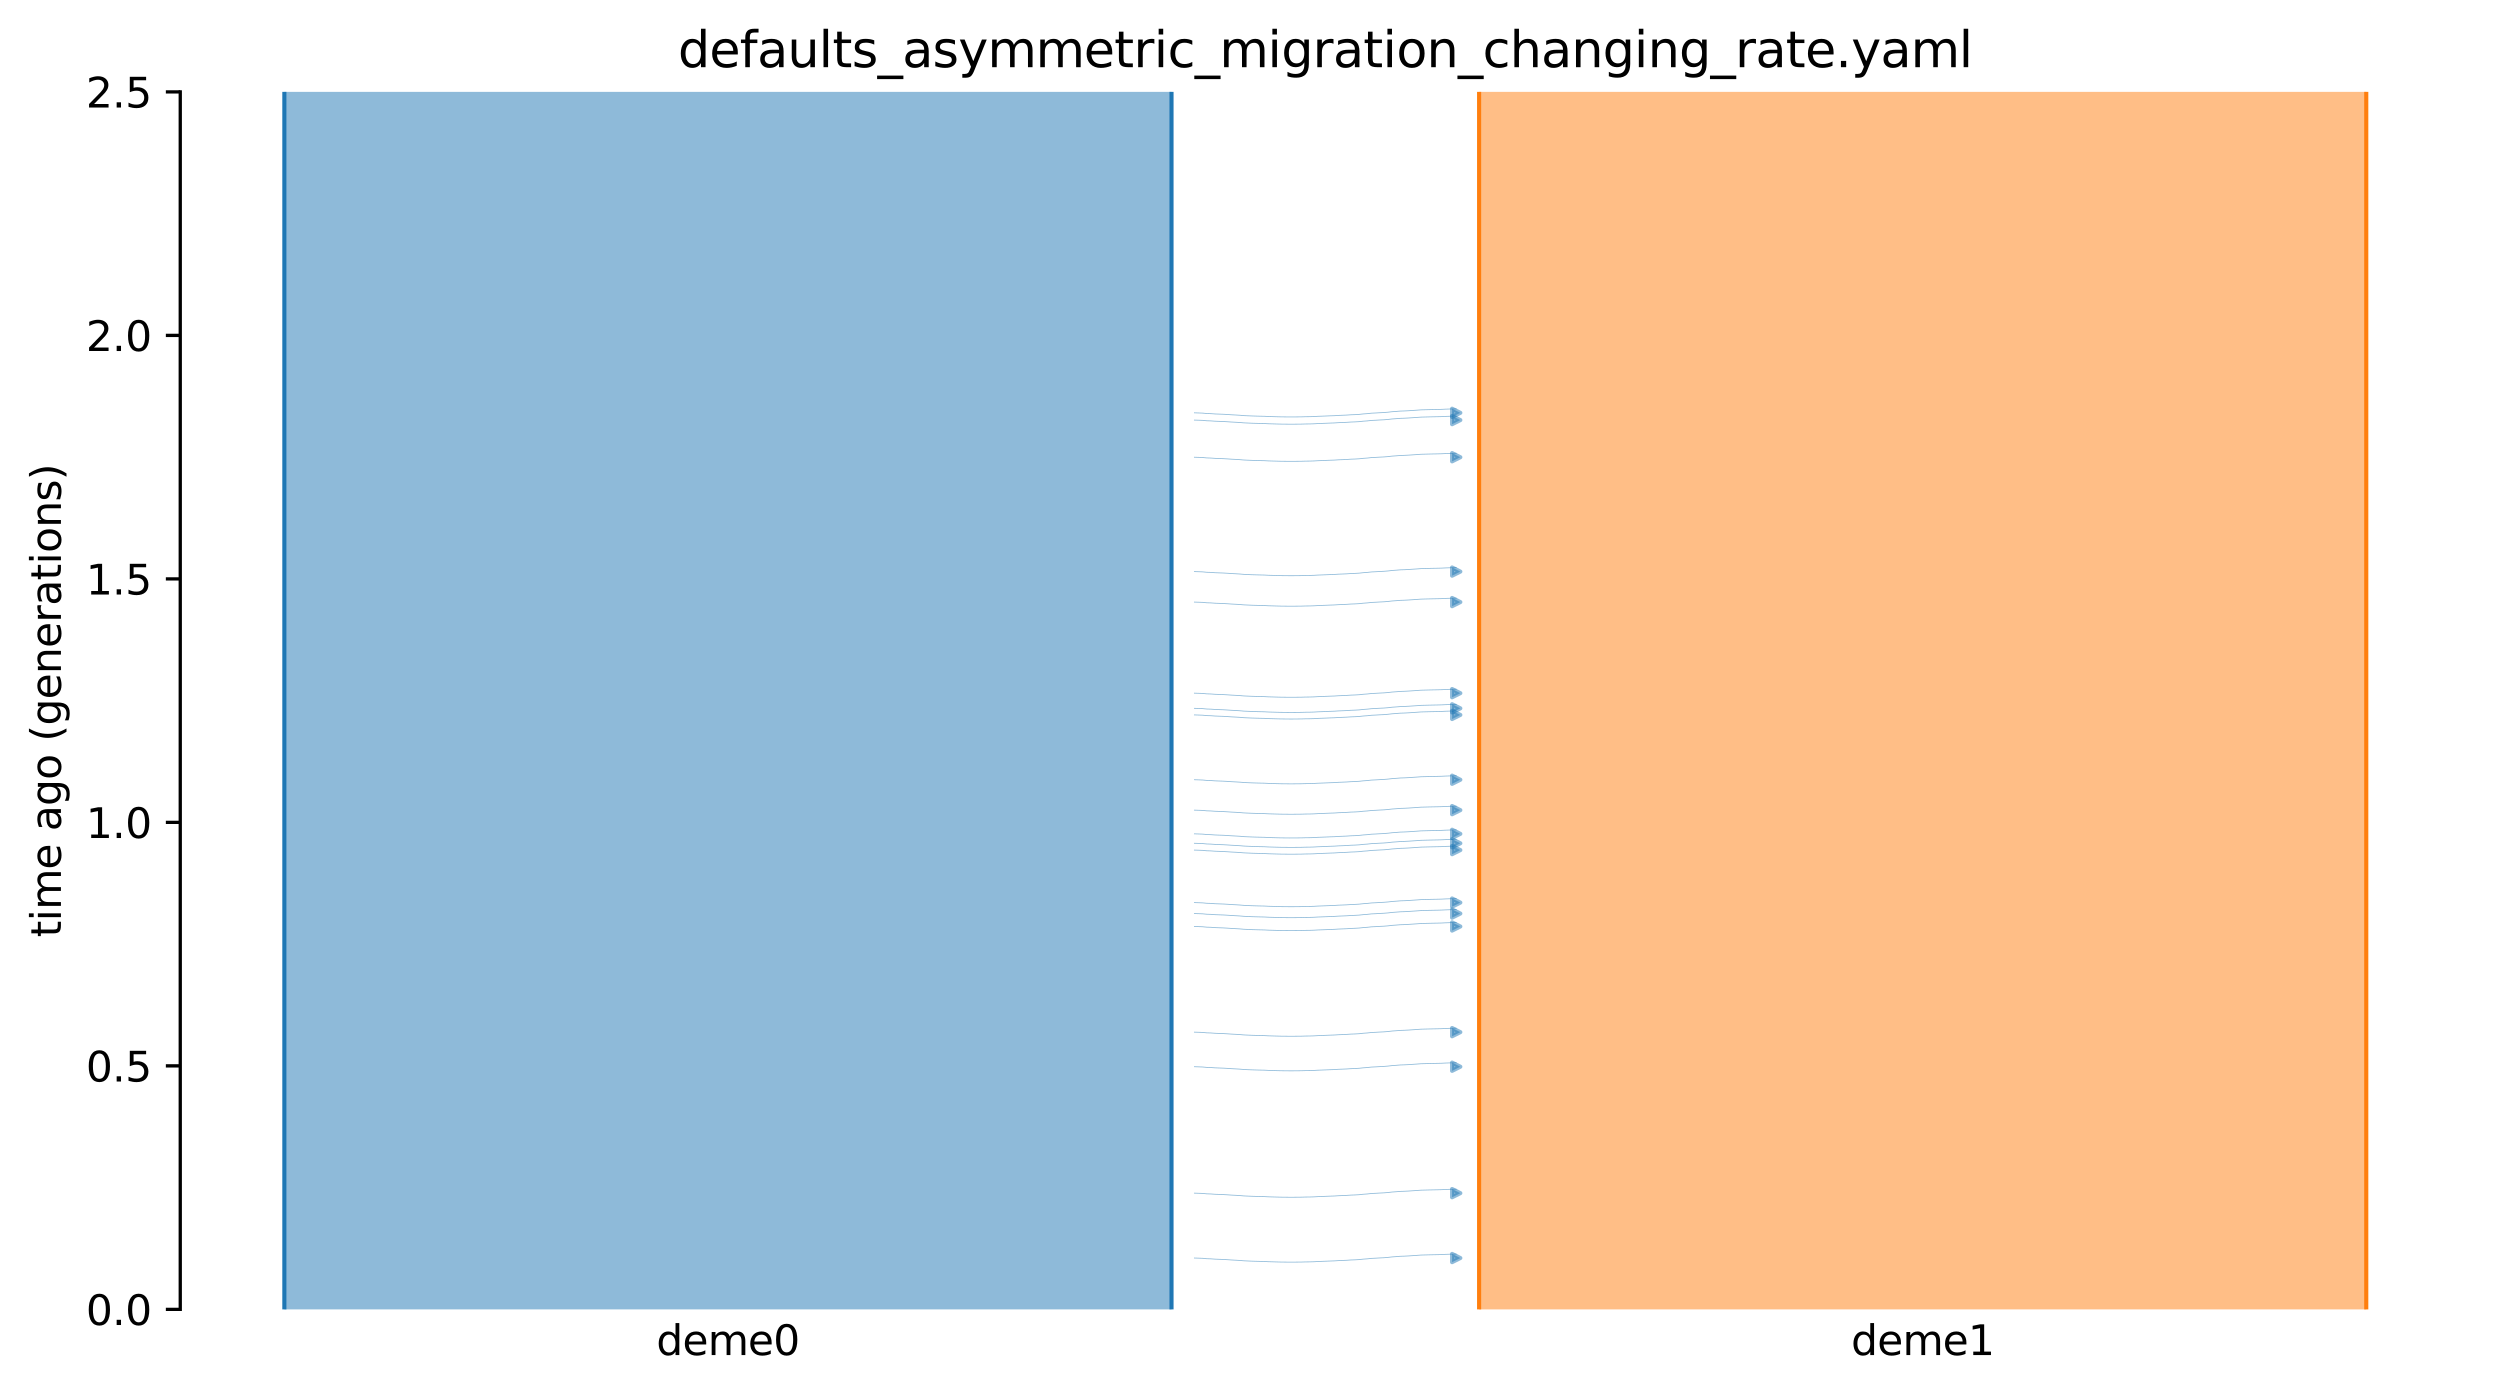 <?xml version="1.0" encoding="utf-8" standalone="no"?>
<!DOCTYPE svg PUBLIC "-//W3C//DTD SVG 1.1//EN"
  "http://www.w3.org/Graphics/SVG/1.1/DTD/svg11.dtd">
<svg xmlns:xlink="http://www.w3.org/1999/xlink" width="607.2pt" height="338.4pt" viewBox="0 0 607.2 338.4" xmlns="http://www.w3.org/2000/svg" version="1.1">
 <defs>
  <style type="text/css">*{stroke-linejoin: round; stroke-linecap: butt}</style>
 </defs>
 <g id="figure_1">
  <g id="patch_1">
   <path d="M 0 338.4 
L 607.2 338.4 
L 607.2 0 
L 0 0 
z
" style="fill: #ffffff"/>
  </g>
  <g id="axes_1">
   <g id="patch_2">
    <path d="M 43.781 318.022 
L 600 318.022 
L 600 22.318 
L 43.781 22.318 
z
" style="fill: #ffffff"/>
   </g>
   <path d="M 290.098 111.052 
L 291.098 111.084 
L 292.098 111.121 
L 293.098 111.219 
L 294.098 111.251 
L 295.098 111.325 
L 296.098 111.363 
L 297.098 111.399 
L 298.098 111.456 
L 299.098 111.527 
L 300.098 111.579 
L 301.098 111.638 
L 302.098 111.726 
L 303.098 111.772 
L 304.098 111.815 
L 305.098 111.845 
L 306.098 111.871 
L 307.098 111.892 
L 308.098 111.947 
L 309.098 111.975 
L 310.098 112.004 
L 311.098 112.03 
L 312.098 112.041 
L 313.098 112.051 
L 314.098 112.051 
L 315.098 112.041 
L 316.098 112.03 
L 317.098 111.999 
L 318.098 111.988 
L 319.098 111.957 
L 320.098 111.898 
L 321.098 111.86 
L 322.098 111.821 
L 323.098 111.779 
L 324.098 111.746 
L 325.098 111.679 
L 326.098 111.64 
L 327.098 111.597 
L 328.098 111.526 
L 329.098 111.49 
L 330.098 111.432 
L 331.098 111.321 
L 332.098 111.25 
L 333.098 111.137 
L 334.098 111.091 
L 335.098 111.03 
L 336.098 110.981 
L 337.098 110.901 
L 338.098 110.782 
L 339.098 110.712 
L 340.098 110.629 
L 341.098 110.595 
L 342.098 110.544 
L 343.098 110.476 
L 344.098 110.41 
L 345.098 110.333 
L 346.098 110.305 
L 347.098 110.279 
L 348.098 110.256 
L 349.098 110.237 
L 350.098 110.21 
L 351.098 110.161 
L 352.098 110.125 
L 353.683 110.09 
" clip-path="url(#p7021174edb)" style="fill: none; stroke: #1f77b4; stroke-opacity: 0.5; stroke-width: 0.2; stroke-linecap: square"/>
   <path d="M 290.098 172.041 
L 291.098 172.072 
L 292.098 172.109 
L 293.098 172.207 
L 294.098 172.239 
L 295.098 172.313 
L 296.098 172.351 
L 297.098 172.387 
L 298.098 172.445 
L 299.098 172.515 
L 300.098 172.567 
L 301.098 172.626 
L 302.098 172.714 
L 303.098 172.76 
L 304.098 172.803 
L 305.098 172.833 
L 306.098 172.859 
L 307.098 172.881 
L 308.098 172.935 
L 309.098 172.963 
L 310.098 172.993 
L 311.098 173.018 
L 312.098 173.029 
L 313.098 173.039 
L 314.098 173.039 
L 315.098 173.03 
L 316.098 173.018 
L 317.098 172.987 
L 318.098 172.976 
L 319.098 172.946 
L 320.098 172.886 
L 321.098 172.849 
L 322.098 172.81 
L 323.098 172.767 
L 324.098 172.734 
L 325.098 172.667 
L 326.098 172.628 
L 327.098 172.585 
L 328.098 172.515 
L 329.098 172.478 
L 330.098 172.42 
L 331.098 172.309 
L 332.098 172.238 
L 333.098 172.125 
L 334.098 172.079 
L 335.098 172.018 
L 336.098 171.97 
L 337.098 171.889 
L 338.098 171.77 
L 339.098 171.7 
L 340.098 171.617 
L 341.098 171.584 
L 342.098 171.532 
L 343.098 171.464 
L 344.098 171.398 
L 345.098 171.321 
L 346.098 171.294 
L 347.098 171.267 
L 348.098 171.244 
L 349.098 171.225 
L 350.098 171.199 
L 351.098 171.149 
L 352.098 171.114 
L 353.683 171.078 
" clip-path="url(#p7021174edb)" style="fill: none; stroke: #1f77b4; stroke-opacity: 0.5; stroke-width: 0.2; stroke-linecap: square"/>
   <path d="M 290.098 189.382 
L 291.098 189.413 
L 292.098 189.45 
L 293.098 189.548 
L 294.098 189.58 
L 295.098 189.654 
L 296.098 189.692 
L 297.098 189.728 
L 298.098 189.785 
L 299.098 189.856 
L 300.098 189.908 
L 301.098 189.967 
L 302.098 190.055 
L 303.098 190.101 
L 304.098 190.144 
L 305.098 190.174 
L 306.098 190.2 
L 307.098 190.221 
L 308.098 190.276 
L 309.098 190.304 
L 310.098 190.333 
L 311.098 190.359 
L 312.098 190.37 
L 313.098 190.38 
L 314.098 190.38 
L 315.098 190.37 
L 316.098 190.359 
L 317.098 190.328 
L 318.098 190.317 
L 319.098 190.286 
L 320.098 190.227 
L 321.098 190.19 
L 322.098 190.15 
L 323.098 190.108 
L 324.098 190.075 
L 325.098 190.008 
L 326.098 189.969 
L 327.098 189.926 
L 328.098 189.855 
L 329.098 189.819 
L 330.098 189.761 
L 331.098 189.65 
L 332.098 189.579 
L 333.098 189.466 
L 334.098 189.42 
L 335.098 189.359 
L 336.098 189.31 
L 337.098 189.23 
L 338.098 189.111 
L 339.098 189.041 
L 340.098 188.958 
L 341.098 188.925 
L 342.098 188.873 
L 343.098 188.805 
L 344.098 188.739 
L 345.098 188.662 
L 346.098 188.634 
L 347.098 188.608 
L 348.098 188.585 
L 349.098 188.566 
L 350.098 188.539 
L 351.098 188.49 
L 352.098 188.455 
L 353.683 188.419 
" clip-path="url(#p7021174edb)" style="fill: none; stroke: #1f77b4; stroke-opacity: 0.5; stroke-width: 0.2; stroke-linecap: square"/>
   <path d="M 290.098 196.767 
L 291.098 196.798 
L 292.098 196.835 
L 293.098 196.933 
L 294.098 196.966 
L 295.098 197.039 
L 296.098 197.078 
L 297.098 197.113 
L 298.098 197.171 
L 299.098 197.241 
L 300.098 197.293 
L 301.098 197.352 
L 302.098 197.441 
L 303.098 197.487 
L 304.098 197.529 
L 305.098 197.56 
L 306.098 197.586 
L 307.098 197.607 
L 308.098 197.661 
L 309.098 197.689 
L 310.098 197.719 
L 311.098 197.744 
L 312.098 197.755 
L 313.098 197.766 
L 314.098 197.765 
L 315.098 197.756 
L 316.098 197.744 
L 317.098 197.713 
L 318.098 197.702 
L 319.098 197.672 
L 320.098 197.612 
L 321.098 197.575 
L 322.098 197.536 
L 323.098 197.493 
L 324.098 197.461 
L 325.098 197.393 
L 326.098 197.354 
L 327.098 197.311 
L 328.098 197.241 
L 329.098 197.204 
L 330.098 197.146 
L 331.098 197.035 
L 332.098 196.964 
L 333.098 196.851 
L 334.098 196.806 
L 335.098 196.744 
L 336.098 196.696 
L 337.098 196.615 
L 338.098 196.497 
L 339.098 196.426 
L 340.098 196.343 
L 341.098 196.31 
L 342.098 196.259 
L 343.098 196.19 
L 344.098 196.124 
L 345.098 196.047 
L 346.098 196.02 
L 347.098 195.993 
L 348.098 195.971 
L 349.098 195.951 
L 350.098 195.925 
L 351.098 195.875 
L 352.098 195.84 
L 353.683 195.804 
" clip-path="url(#p7021174edb)" style="fill: none; stroke: #1f77b4; stroke-opacity: 0.5; stroke-width: 0.2; stroke-linecap: square"/>
   <path d="M 290.098 138.828 
L 291.098 138.859 
L 292.098 138.896 
L 293.098 138.994 
L 294.098 139.026 
L 295.098 139.1 
L 296.098 139.138 
L 297.098 139.174 
L 298.098 139.231 
L 299.098 139.302 
L 300.098 139.354 
L 301.098 139.413 
L 302.098 139.501 
L 303.098 139.547 
L 304.098 139.59 
L 305.098 139.62 
L 306.098 139.646 
L 307.098 139.668 
L 308.098 139.722 
L 309.098 139.75 
L 310.098 139.779 
L 311.098 139.805 
L 312.098 139.816 
L 313.098 139.826 
L 314.098 139.826 
L 315.098 139.816 
L 316.098 139.805 
L 317.098 139.774 
L 318.098 139.763 
L 319.098 139.733 
L 320.098 139.673 
L 321.098 139.636 
L 322.098 139.596 
L 323.098 139.554 
L 324.098 139.521 
L 325.098 139.454 
L 326.098 139.415 
L 327.098 139.372 
L 328.098 139.301 
L 329.098 139.265 
L 330.098 139.207 
L 331.098 139.096 
L 332.098 139.025 
L 333.098 138.912 
L 334.098 138.866 
L 335.098 138.805 
L 336.098 138.757 
L 337.098 138.676 
L 338.098 138.557 
L 339.098 138.487 
L 340.098 138.404 
L 341.098 138.371 
L 342.098 138.319 
L 343.098 138.251 
L 344.098 138.185 
L 345.098 138.108 
L 346.098 138.081 
L 347.098 138.054 
L 348.098 138.031 
L 349.098 138.012 
L 350.098 137.985 
L 351.098 137.936 
L 352.098 137.901 
L 353.683 137.865 
" clip-path="url(#p7021174edb)" style="fill: none; stroke: #1f77b4; stroke-opacity: 0.5; stroke-width: 0.2; stroke-linecap: square"/>
   <path d="M 290.098 173.638 
L 291.098 173.669 
L 292.098 173.706 
L 293.098 173.804 
L 294.098 173.836 
L 295.098 173.91 
L 296.098 173.949 
L 297.098 173.984 
L 298.098 174.042 
L 299.098 174.112 
L 300.098 174.164 
L 301.098 174.223 
L 302.098 174.311 
L 303.098 174.358 
L 304.098 174.4 
L 305.098 174.43 
L 306.098 174.456 
L 307.098 174.478 
L 308.098 174.532 
L 309.098 174.56 
L 310.098 174.59 
L 311.098 174.615 
L 312.098 174.626 
L 313.098 174.636 
L 314.098 174.636 
L 315.098 174.627 
L 316.098 174.615 
L 317.098 174.584 
L 318.098 174.573 
L 319.098 174.543 
L 320.098 174.483 
L 321.098 174.446 
L 322.098 174.407 
L 323.098 174.364 
L 324.098 174.331 
L 325.098 174.264 
L 326.098 174.225 
L 327.098 174.182 
L 328.098 174.112 
L 329.098 174.075 
L 330.098 174.017 
L 331.098 173.906 
L 332.098 173.835 
L 333.098 173.722 
L 334.098 173.676 
L 335.098 173.615 
L 336.098 173.567 
L 337.098 173.486 
L 338.098 173.367 
L 339.098 173.297 
L 340.098 173.214 
L 341.098 173.181 
L 342.098 173.129 
L 343.098 173.061 
L 344.098 172.995 
L 345.098 172.918 
L 346.098 172.891 
L 347.098 172.864 
L 348.098 172.842 
L 349.098 172.822 
L 350.098 172.796 
L 351.098 172.746 
L 352.098 172.711 
L 353.683 172.675 
" clip-path="url(#p7021174edb)" style="fill: none; stroke: #1f77b4; stroke-opacity: 0.5; stroke-width: 0.2; stroke-linecap: square"/>
   <path d="M 290.098 100.268 
L 291.098 100.3 
L 292.098 100.337 
L 293.098 100.434 
L 294.098 100.467 
L 295.098 100.541 
L 296.098 100.579 
L 297.098 100.614 
L 298.098 100.672 
L 299.098 100.743 
L 300.098 100.794 
L 301.098 100.854 
L 302.098 100.942 
L 303.098 100.988 
L 304.098 101.03 
L 305.098 101.061 
L 306.098 101.087 
L 307.098 101.108 
L 308.098 101.162 
L 309.098 101.19 
L 310.098 101.22 
L 311.098 101.246 
L 312.098 101.257 
L 313.098 101.267 
L 314.098 101.267 
L 315.098 101.257 
L 316.098 101.245 
L 317.098 101.214 
L 318.098 101.203 
L 319.098 101.173 
L 320.098 101.113 
L 321.098 101.076 
L 322.098 101.037 
L 323.098 100.995 
L 324.098 100.962 
L 325.098 100.894 
L 326.098 100.855 
L 327.098 100.813 
L 328.098 100.742 
L 329.098 100.706 
L 330.098 100.647 
L 331.098 100.536 
L 332.098 100.466 
L 333.098 100.353 
L 334.098 100.307 
L 335.098 100.246 
L 336.098 100.197 
L 337.098 100.116 
L 338.098 99.998 
L 339.098 99.928 
L 340.098 99.844 
L 341.098 99.811 
L 342.098 99.76 
L 343.098 99.692 
L 344.098 99.625 
L 345.098 99.548 
L 346.098 99.521 
L 347.098 99.495 
L 348.098 99.472 
L 349.098 99.453 
L 350.098 99.426 
L 351.098 99.376 
L 352.098 99.341 
L 353.683 99.305 
" clip-path="url(#p7021174edb)" style="fill: none; stroke: #1f77b4; stroke-opacity: 0.5; stroke-width: 0.2; stroke-linecap: square"/>
   <path d="M 290.098 146.236 
L 291.098 146.267 
L 292.098 146.304 
L 293.098 146.402 
L 294.098 146.434 
L 295.098 146.508 
L 296.098 146.546 
L 297.098 146.582 
L 298.098 146.639 
L 299.098 146.71 
L 300.098 146.762 
L 301.098 146.821 
L 302.098 146.909 
L 303.098 146.955 
L 304.098 146.998 
L 305.098 147.028 
L 306.098 147.054 
L 307.098 147.075 
L 308.098 147.13 
L 309.098 147.158 
L 310.098 147.187 
L 311.098 147.213 
L 312.098 147.224 
L 313.098 147.234 
L 314.098 147.234 
L 315.098 147.224 
L 316.098 147.213 
L 317.098 147.182 
L 318.098 147.171 
L 319.098 147.14 
L 320.098 147.081 
L 321.098 147.043 
L 322.098 147.004 
L 323.098 146.962 
L 324.098 146.929 
L 325.098 146.862 
L 326.098 146.823 
L 327.098 146.78 
L 328.098 146.709 
L 329.098 146.673 
L 330.098 146.615 
L 331.098 146.504 
L 332.098 146.433 
L 333.098 146.32 
L 334.098 146.274 
L 335.098 146.213 
L 336.098 146.164 
L 337.098 146.084 
L 338.098 145.965 
L 339.098 145.895 
L 340.098 145.812 
L 341.098 145.779 
L 342.098 145.727 
L 343.098 145.659 
L 344.098 145.593 
L 345.098 145.516 
L 346.098 145.488 
L 347.098 145.462 
L 348.098 145.439 
L 349.098 145.42 
L 350.098 145.393 
L 351.098 145.344 
L 352.098 145.309 
L 353.683 145.273 
" clip-path="url(#p7021174edb)" style="fill: none; stroke: #1f77b4; stroke-opacity: 0.5; stroke-width: 0.2; stroke-linecap: square"/>
   <path d="M 290.098 102.03 
L 291.098 102.061 
L 292.098 102.098 
L 293.098 102.196 
L 294.098 102.228 
L 295.098 102.302 
L 296.098 102.341 
L 297.098 102.376 
L 298.098 102.434 
L 299.098 102.504 
L 300.098 102.556 
L 301.098 102.615 
L 302.098 102.703 
L 303.098 102.749 
L 304.098 102.792 
L 305.098 102.822 
L 306.098 102.848 
L 307.098 102.87 
L 308.098 102.924 
L 309.098 102.952 
L 310.098 102.982 
L 311.098 103.007 
L 312.098 103.018 
L 313.098 103.028 
L 314.098 103.028 
L 315.098 103.019 
L 316.098 103.007 
L 317.098 102.976 
L 318.098 102.965 
L 319.098 102.935 
L 320.098 102.875 
L 321.098 102.838 
L 322.098 102.799 
L 323.098 102.756 
L 324.098 102.723 
L 325.098 102.656 
L 326.098 102.617 
L 327.098 102.574 
L 328.098 102.504 
L 329.098 102.467 
L 330.098 102.409 
L 331.098 102.298 
L 332.098 102.227 
L 333.098 102.114 
L 334.098 102.068 
L 335.098 102.007 
L 336.098 101.959 
L 337.098 101.878 
L 338.098 101.759 
L 339.098 101.689 
L 340.098 101.606 
L 341.098 101.573 
L 342.098 101.521 
L 343.098 101.453 
L 344.098 101.387 
L 345.098 101.31 
L 346.098 101.283 
L 347.098 101.256 
L 348.098 101.233 
L 349.098 101.214 
L 350.098 101.188 
L 351.098 101.138 
L 352.098 101.103 
L 353.683 101.067 
" clip-path="url(#p7021174edb)" style="fill: none; stroke: #1f77b4; stroke-opacity: 0.5; stroke-width: 0.2; stroke-linecap: square"/>
   <path d="M 290.098 168.356 
L 291.098 168.387 
L 292.098 168.424 
L 293.098 168.522 
L 294.098 168.554 
L 295.098 168.628 
L 296.098 168.667 
L 297.098 168.702 
L 298.098 168.76 
L 299.098 168.83 
L 300.098 168.882 
L 301.098 168.941 
L 302.098 169.029 
L 303.098 169.075 
L 304.098 169.118 
L 305.098 169.148 
L 306.098 169.174 
L 307.098 169.196 
L 308.098 169.25 
L 309.098 169.278 
L 310.098 169.308 
L 311.098 169.333 
L 312.098 169.344 
L 313.098 169.354 
L 314.098 169.354 
L 315.098 169.345 
L 316.098 169.333 
L 317.098 169.302 
L 318.098 169.291 
L 319.098 169.261 
L 320.098 169.201 
L 321.098 169.164 
L 322.098 169.125 
L 323.098 169.082 
L 324.098 169.049 
L 325.098 168.982 
L 326.098 168.943 
L 327.098 168.9 
L 328.098 168.83 
L 329.098 168.793 
L 330.098 168.735 
L 331.098 168.624 
L 332.098 168.553 
L 333.098 168.44 
L 334.098 168.394 
L 335.098 168.333 
L 336.098 168.285 
L 337.098 168.204 
L 338.098 168.085 
L 339.098 168.015 
L 340.098 167.932 
L 341.098 167.899 
L 342.098 167.847 
L 343.098 167.779 
L 344.098 167.713 
L 345.098 167.636 
L 346.098 167.609 
L 347.098 167.582 
L 348.098 167.559 
L 349.098 167.54 
L 350.098 167.514 
L 351.098 167.464 
L 352.098 167.429 
L 353.683 167.393 
" clip-path="url(#p7021174edb)" style="fill: none; stroke: #1f77b4; stroke-opacity: 0.5; stroke-width: 0.2; stroke-linecap: square"/>
   <path d="M 290.098 219.221 
L 291.098 219.253 
L 292.098 219.29 
L 293.098 219.387 
L 294.098 219.42 
L 295.098 219.494 
L 296.098 219.532 
L 297.098 219.567 
L 298.098 219.625 
L 299.098 219.696 
L 300.098 219.747 
L 301.098 219.807 
L 302.098 219.895 
L 303.098 219.941 
L 304.098 219.983 
L 305.098 220.014 
L 306.098 220.04 
L 307.098 220.061 
L 308.098 220.115 
L 309.098 220.143 
L 310.098 220.173 
L 311.098 220.199 
L 312.098 220.21 
L 313.098 220.22 
L 314.098 220.22 
L 315.098 220.21 
L 316.098 220.198 
L 317.098 220.167 
L 318.098 220.156 
L 319.098 220.126 
L 320.098 220.066 
L 321.098 220.029 
L 322.098 219.99 
L 323.098 219.948 
L 324.098 219.915 
L 325.098 219.847 
L 326.098 219.808 
L 327.098 219.766 
L 328.098 219.695 
L 329.098 219.659 
L 330.098 219.6 
L 331.098 219.489 
L 332.098 219.419 
L 333.098 219.306 
L 334.098 219.26 
L 335.098 219.199 
L 336.098 219.15 
L 337.098 219.069 
L 338.098 218.951 
L 339.098 218.881 
L 340.098 218.797 
L 341.098 218.764 
L 342.098 218.713 
L 343.098 218.645 
L 344.098 218.578 
L 345.098 218.501 
L 346.098 218.474 
L 347.098 218.448 
L 348.098 218.425 
L 349.098 218.406 
L 350.098 218.379 
L 351.098 218.329 
L 352.098 218.294 
L 353.683 218.258 
" clip-path="url(#p7021174edb)" style="fill: none; stroke: #1f77b4; stroke-opacity: 0.5; stroke-width: 0.2; stroke-linecap: square"/>
   <path d="M 290.098 259.084 
L 291.098 259.116 
L 292.098 259.152 
L 293.098 259.25 
L 294.098 259.283 
L 295.098 259.356 
L 296.098 259.395 
L 297.098 259.43 
L 298.098 259.488 
L 299.098 259.558 
L 300.098 259.61 
L 301.098 259.669 
L 302.098 259.758 
L 303.098 259.804 
L 304.098 259.846 
L 305.098 259.877 
L 306.098 259.903 
L 307.098 259.924 
L 308.098 259.978 
L 309.098 260.006 
L 310.098 260.036 
L 311.098 260.061 
L 312.098 260.073 
L 313.098 260.083 
L 314.098 260.083 
L 315.098 260.073 
L 316.098 260.061 
L 317.098 260.03 
L 318.098 260.019 
L 319.098 259.989 
L 320.098 259.929 
L 321.098 259.892 
L 322.098 259.853 
L 323.098 259.811 
L 324.098 259.778 
L 325.098 259.71 
L 326.098 259.671 
L 327.098 259.629 
L 328.098 259.558 
L 329.098 259.522 
L 330.098 259.463 
L 331.098 259.352 
L 332.098 259.282 
L 333.098 259.169 
L 334.098 259.123 
L 335.098 259.062 
L 336.098 259.013 
L 337.098 258.932 
L 338.098 258.814 
L 339.098 258.744 
L 340.098 258.66 
L 341.098 258.627 
L 342.098 258.576 
L 343.098 258.507 
L 344.098 258.441 
L 345.098 258.364 
L 346.098 258.337 
L 347.098 258.311 
L 348.098 258.288 
L 349.098 258.268 
L 350.098 258.242 
L 351.098 258.192 
L 352.098 258.157 
L 353.683 258.121 
" clip-path="url(#p7021174edb)" style="fill: none; stroke: #1f77b4; stroke-opacity: 0.5; stroke-width: 0.2; stroke-linecap: square"/>
   <path d="M 290.098 225.024 
L 291.098 225.055 
L 292.098 225.092 
L 293.098 225.19 
L 294.098 225.222 
L 295.098 225.296 
L 296.098 225.335 
L 297.098 225.37 
L 298.098 225.428 
L 299.098 225.498 
L 300.098 225.55 
L 301.098 225.609 
L 302.098 225.697 
L 303.098 225.743 
L 304.098 225.786 
L 305.098 225.816 
L 306.098 225.842 
L 307.098 225.864 
L 308.098 225.918 
L 309.098 225.946 
L 310.098 225.976 
L 311.098 226.001 
L 312.098 226.012 
L 313.098 226.022 
L 314.098 226.022 
L 315.098 226.013 
L 316.098 226.001 
L 317.098 225.97 
L 318.098 225.959 
L 319.098 225.929 
L 320.098 225.869 
L 321.098 225.832 
L 322.098 225.793 
L 323.098 225.75 
L 324.098 225.717 
L 325.098 225.65 
L 326.098 225.611 
L 327.098 225.568 
L 328.098 225.498 
L 329.098 225.461 
L 330.098 225.403 
L 331.098 225.292 
L 332.098 225.221 
L 333.098 225.108 
L 334.098 225.062 
L 335.098 225.001 
L 336.098 224.953 
L 337.098 224.872 
L 338.098 224.753 
L 339.098 224.683 
L 340.098 224.6 
L 341.098 224.567 
L 342.098 224.515 
L 343.098 224.447 
L 344.098 224.381 
L 345.098 224.304 
L 346.098 224.277 
L 347.098 224.25 
L 348.098 224.227 
L 349.098 224.208 
L 350.098 224.182 
L 351.098 224.132 
L 352.098 224.097 
L 353.683 224.061 
" clip-path="url(#p7021174edb)" style="fill: none; stroke: #1f77b4; stroke-opacity: 0.5; stroke-width: 0.2; stroke-linecap: square"/>
   <path d="M 290.098 289.791 
L 291.098 289.822 
L 292.098 289.859 
L 293.098 289.957 
L 294.098 289.99 
L 295.098 290.063 
L 296.098 290.102 
L 297.098 290.137 
L 298.098 290.195 
L 299.098 290.265 
L 300.098 290.317 
L 301.098 290.376 
L 302.098 290.465 
L 303.098 290.511 
L 304.098 290.553 
L 305.098 290.584 
L 306.098 290.61 
L 307.098 290.631 
L 308.098 290.685 
L 309.098 290.713 
L 310.098 290.743 
L 311.098 290.768 
L 312.098 290.779 
L 313.098 290.789 
L 314.098 290.789 
L 315.098 290.78 
L 316.098 290.768 
L 317.098 290.737 
L 318.098 290.726 
L 319.098 290.696 
L 320.098 290.636 
L 321.098 290.599 
L 322.098 290.56 
L 323.098 290.517 
L 324.098 290.485 
L 325.098 290.417 
L 326.098 290.378 
L 327.098 290.335 
L 328.098 290.265 
L 329.098 290.228 
L 330.098 290.17 
L 331.098 290.059 
L 332.098 289.988 
L 333.098 289.875 
L 334.098 289.83 
L 335.098 289.768 
L 336.098 289.72 
L 337.098 289.639 
L 338.098 289.52 
L 339.098 289.45 
L 340.098 289.367 
L 341.098 289.334 
L 342.098 289.283 
L 343.098 289.214 
L 344.098 289.148 
L 345.098 289.071 
L 346.098 289.044 
L 347.098 289.017 
L 348.098 288.995 
L 349.098 288.975 
L 350.098 288.949 
L 351.098 288.899 
L 352.098 288.864 
L 353.683 288.828 
" clip-path="url(#p7021174edb)" style="fill: none; stroke: #1f77b4; stroke-opacity: 0.5; stroke-width: 0.2; stroke-linecap: square"/>
   <path d="M 290.098 305.55 
L 291.098 305.581 
L 292.098 305.618 
L 293.098 305.716 
L 294.098 305.748 
L 295.098 305.822 
L 296.098 305.86 
L 297.098 305.896 
L 298.098 305.953 
L 299.098 306.024 
L 300.098 306.076 
L 301.098 306.135 
L 302.098 306.223 
L 303.098 306.269 
L 304.098 306.312 
L 305.098 306.342 
L 306.098 306.368 
L 307.098 306.39 
L 308.098 306.444 
L 309.098 306.472 
L 310.098 306.501 
L 311.098 306.527 
L 312.098 306.538 
L 313.098 306.548 
L 314.098 306.548 
L 315.098 306.538 
L 316.098 306.527 
L 317.098 306.496 
L 318.098 306.485 
L 319.098 306.455 
L 320.098 306.395 
L 321.098 306.358 
L 322.098 306.318 
L 323.098 306.276 
L 324.098 306.243 
L 325.098 306.176 
L 326.098 306.137 
L 327.098 306.094 
L 328.098 306.023 
L 329.098 305.987 
L 330.098 305.929 
L 331.098 305.818 
L 332.098 305.747 
L 333.098 305.634 
L 334.098 305.588 
L 335.098 305.527 
L 336.098 305.479 
L 337.098 305.398 
L 338.098 305.279 
L 339.098 305.209 
L 340.098 305.126 
L 341.098 305.093 
L 342.098 305.041 
L 343.098 304.973 
L 344.098 304.907 
L 345.098 304.83 
L 346.098 304.802 
L 347.098 304.776 
L 348.098 304.753 
L 349.098 304.734 
L 350.098 304.707 
L 351.098 304.658 
L 352.098 304.623 
L 353.683 304.587 
" clip-path="url(#p7021174edb)" style="fill: none; stroke: #1f77b4; stroke-opacity: 0.5; stroke-width: 0.2; stroke-linecap: square"/>
   <path d="M 290.098 204.817 
L 291.098 204.848 
L 292.098 204.885 
L 293.098 204.983 
L 294.098 205.015 
L 295.098 205.089 
L 296.098 205.128 
L 297.098 205.163 
L 298.098 205.221 
L 299.098 205.291 
L 300.098 205.343 
L 301.098 205.402 
L 302.098 205.49 
L 303.098 205.537 
L 304.098 205.579 
L 305.098 205.609 
L 306.098 205.636 
L 307.098 205.657 
L 308.098 205.711 
L 309.098 205.739 
L 310.098 205.769 
L 311.098 205.794 
L 312.098 205.805 
L 313.098 205.815 
L 314.098 205.815 
L 315.098 205.806 
L 316.098 205.794 
L 317.098 205.763 
L 318.098 205.752 
L 319.098 205.722 
L 320.098 205.662 
L 321.098 205.625 
L 322.098 205.586 
L 323.098 205.543 
L 324.098 205.51 
L 325.098 205.443 
L 326.098 205.404 
L 327.098 205.361 
L 328.098 205.291 
L 329.098 205.254 
L 330.098 205.196 
L 331.098 205.085 
L 332.098 205.014 
L 333.098 204.901 
L 334.098 204.856 
L 335.098 204.794 
L 336.098 204.746 
L 337.098 204.665 
L 338.098 204.546 
L 339.098 204.476 
L 340.098 204.393 
L 341.098 204.36 
L 342.098 204.309 
L 343.098 204.24 
L 344.098 204.174 
L 345.098 204.097 
L 346.098 204.07 
L 347.098 204.043 
L 348.098 204.021 
L 349.098 204.001 
L 350.098 203.975 
L 351.098 203.925 
L 352.098 203.89 
L 353.683 203.854 
" clip-path="url(#p7021174edb)" style="fill: none; stroke: #1f77b4; stroke-opacity: 0.5; stroke-width: 0.2; stroke-linecap: square"/>
   <path d="M 290.098 250.689 
L 291.098 250.72 
L 292.098 250.757 
L 293.098 250.855 
L 294.098 250.887 
L 295.098 250.961 
L 296.098 251 
L 297.098 251.035 
L 298.098 251.093 
L 299.098 251.163 
L 300.098 251.215 
L 301.098 251.274 
L 302.098 251.362 
L 303.098 251.409 
L 304.098 251.451 
L 305.098 251.482 
L 306.098 251.508 
L 307.098 251.529 
L 308.098 251.583 
L 309.098 251.611 
L 310.098 251.641 
L 311.098 251.666 
L 312.098 251.677 
L 313.098 251.687 
L 314.098 251.687 
L 315.098 251.678 
L 316.098 251.666 
L 317.098 251.635 
L 318.098 251.624 
L 319.098 251.594 
L 320.098 251.534 
L 321.098 251.497 
L 322.098 251.458 
L 323.098 251.415 
L 324.098 251.383 
L 325.098 251.315 
L 326.098 251.276 
L 327.098 251.233 
L 328.098 251.163 
L 329.098 251.126 
L 330.098 251.068 
L 331.098 250.957 
L 332.098 250.886 
L 333.098 250.773 
L 334.098 250.728 
L 335.098 250.666 
L 336.098 250.618 
L 337.098 250.537 
L 338.098 250.418 
L 339.098 250.348 
L 340.098 250.265 
L 341.098 250.232 
L 342.098 250.181 
L 343.098 250.112 
L 344.098 250.046 
L 345.098 249.969 
L 346.098 249.942 
L 347.098 249.915 
L 348.098 249.893 
L 349.098 249.873 
L 350.098 249.847 
L 351.098 249.797 
L 352.098 249.762 
L 353.683 249.726 
" clip-path="url(#p7021174edb)" style="fill: none; stroke: #1f77b4; stroke-opacity: 0.5; stroke-width: 0.2; stroke-linecap: square"/>
   <path d="M 290.098 221.882 
L 291.098 221.913 
L 292.098 221.95 
L 293.098 222.048 
L 294.098 222.08 
L 295.098 222.154 
L 296.098 222.192 
L 297.098 222.228 
L 298.098 222.285 
L 299.098 222.356 
L 300.098 222.408 
L 301.098 222.467 
L 302.098 222.555 
L 303.098 222.601 
L 304.098 222.644 
L 305.098 222.674 
L 306.098 222.7 
L 307.098 222.721 
L 308.098 222.776 
L 309.098 222.804 
L 310.098 222.833 
L 311.098 222.859 
L 312.098 222.87 
L 313.098 222.88 
L 314.098 222.88 
L 315.098 222.87 
L 316.098 222.859 
L 317.098 222.828 
L 318.098 222.817 
L 319.098 222.786 
L 320.098 222.727 
L 321.098 222.69 
L 322.098 222.65 
L 323.098 222.608 
L 324.098 222.575 
L 325.098 222.508 
L 326.098 222.469 
L 327.098 222.426 
L 328.098 222.355 
L 329.098 222.319 
L 330.098 222.261 
L 331.098 222.15 
L 332.098 222.079 
L 333.098 221.966 
L 334.098 221.92 
L 335.098 221.859 
L 336.098 221.81 
L 337.098 221.73 
L 338.098 221.611 
L 339.098 221.541 
L 340.098 221.458 
L 341.098 221.425 
L 342.098 221.373 
L 343.098 221.305 
L 344.098 221.239 
L 345.098 221.162 
L 346.098 221.134 
L 347.098 221.108 
L 348.098 221.085 
L 349.098 221.066 
L 350.098 221.039 
L 351.098 220.99 
L 352.098 220.955 
L 353.683 220.919 
" clip-path="url(#p7021174edb)" style="fill: none; stroke: #1f77b4; stroke-opacity: 0.5; stroke-width: 0.2; stroke-linecap: square"/>
   <path d="M 290.098 202.524 
L 291.098 202.555 
L 292.098 202.592 
L 293.098 202.69 
L 294.098 202.723 
L 295.098 202.796 
L 296.098 202.835 
L 297.098 202.87 
L 298.098 202.928 
L 299.098 202.998 
L 300.098 203.05 
L 301.098 203.109 
L 302.098 203.198 
L 303.098 203.244 
L 304.098 203.286 
L 305.098 203.317 
L 306.098 203.343 
L 307.098 203.364 
L 308.098 203.418 
L 309.098 203.446 
L 310.098 203.476 
L 311.098 203.501 
L 312.098 203.513 
L 313.098 203.523 
L 314.098 203.522 
L 315.098 203.513 
L 316.098 203.501 
L 317.098 203.47 
L 318.098 203.459 
L 319.098 203.429 
L 320.098 203.369 
L 321.098 203.332 
L 322.098 203.293 
L 323.098 203.25 
L 324.098 203.218 
L 325.098 203.15 
L 326.098 203.111 
L 327.098 203.068 
L 328.098 202.998 
L 329.098 202.962 
L 330.098 202.903 
L 331.098 202.792 
L 332.098 202.722 
L 333.098 202.609 
L 334.098 202.563 
L 335.098 202.502 
L 336.098 202.453 
L 337.098 202.372 
L 338.098 202.254 
L 339.098 202.183 
L 340.098 202.1 
L 341.098 202.067 
L 342.098 202.016 
L 343.098 201.947 
L 344.098 201.881 
L 345.098 201.804 
L 346.098 201.777 
L 347.098 201.75 
L 348.098 201.728 
L 349.098 201.708 
L 350.098 201.682 
L 351.098 201.632 
L 352.098 201.597 
L 353.683 201.561 
" clip-path="url(#p7021174edb)" style="fill: none; stroke: #1f77b4; stroke-opacity: 0.5; stroke-width: 0.2; stroke-linecap: square"/>
   <path d="M 290.098 206.469 
L 291.098 206.5 
L 292.098 206.537 
L 293.098 206.635 
L 294.098 206.667 
L 295.098 206.741 
L 296.098 206.78 
L 297.098 206.815 
L 298.098 206.873 
L 299.098 206.943 
L 300.098 206.995 
L 301.098 207.054 
L 302.098 207.142 
L 303.098 207.188 
L 304.098 207.231 
L 305.098 207.261 
L 306.098 207.287 
L 307.098 207.309 
L 308.098 207.363 
L 309.098 207.391 
L 310.098 207.421 
L 311.098 207.446 
L 312.098 207.457 
L 313.098 207.467 
L 314.098 207.467 
L 315.098 207.458 
L 316.098 207.446 
L 317.098 207.415 
L 318.098 207.404 
L 319.098 207.374 
L 320.098 207.314 
L 321.098 207.277 
L 322.098 207.238 
L 323.098 207.195 
L 324.098 207.162 
L 325.098 207.095 
L 326.098 207.056 
L 327.098 207.013 
L 328.098 206.943 
L 329.098 206.906 
L 330.098 206.848 
L 331.098 206.737 
L 332.098 206.666 
L 333.098 206.553 
L 334.098 206.507 
L 335.098 206.446 
L 336.098 206.398 
L 337.098 206.317 
L 338.098 206.198 
L 339.098 206.128 
L 340.098 206.045 
L 341.098 206.012 
L 342.098 205.96 
L 343.098 205.892 
L 344.098 205.826 
L 345.098 205.749 
L 346.098 205.722 
L 347.098 205.695 
L 348.098 205.672 
L 349.098 205.653 
L 350.098 205.627 
L 351.098 205.577 
L 352.098 205.542 
L 353.683 205.506 
" clip-path="url(#p7021174edb)" style="fill: none; stroke: #1f77b4; stroke-opacity: 0.5; stroke-width: 0.2; stroke-linecap: square"/>
   <g id="patch_3">
    <path d="M 69.064 22.318 
L 69.064 318.022 
M 284.536 22.318 
L 284.536 318.022 
" clip-path="url(#p7021174edb)" style="fill: none; stroke: #ffffff; stroke-width: 3; stroke-linejoin: miter"/>
    <path d="M 69.064 22.318 
L 69.064 318.022 
M 284.536 22.318 
L 284.536 318.022 
" clip-path="url(#p7021174edb)" style="fill: none; stroke: #1f77b4; stroke-linejoin: miter"/>
    <g id="PolyCollection_1">
     <path d="M 284.536 22.318 
L 69.064 22.318 
L 69.064 318.022 
L 284.536 318.022 
L 284.536 318.022 
L 284.536 22.318 
z
" clip-path="url(#p7021174edb)" style="fill: #1f77b4; fill-opacity: 0.5"/>
    </g>
    <g id="patch_4">
     <path d="M 359.245 22.318 
L 359.245 318.022 
M 574.717 22.318 
L 574.717 318.022 
" clip-path="url(#p7021174edb)" style="fill: none; stroke: #ffffff; stroke-width: 3; stroke-linejoin: miter"/>
     <path d="M 359.245 22.318 
L 359.245 318.022 
M 574.717 22.318 
L 574.717 318.022 
" clip-path="url(#p7021174edb)" style="fill: none; stroke: #ff7f0e; stroke-linejoin: miter"/>
     <g id="PolyCollection_2">
      <path d="M 574.717 22.318 
L 359.245 22.318 
L 359.245 318.022 
L 574.717 318.022 
L 574.717 318.022 
L 574.717 22.318 
z
" clip-path="url(#p7021174edb)" style="fill: #ff7f0e; fill-opacity: 0.5"/>
     </g>
     <g id="matplotlib.axis_1">
      <g id="xtick_1">
       <g id="line2d_1"/>
       <g id="text_1">
        <!-- deme0 -->
        <g transform="translate(159.421 329.12) scale(0.1 -0.1)">
         <defs>
          <path id="DejaVuSans-64" d="M 2906 2969 
L 2906 4863 
L 3481 4863 
L 3481 0 
L 2906 0 
L 2906 525 
Q 2725 213 2448 61 
Q 2172 -91 1784 -91 
Q 1150 -91 751 415 
Q 353 922 353 1747 
Q 353 2572 751 3078 
Q 1150 3584 1784 3584 
Q 2172 3584 2448 3432 
Q 2725 3281 2906 2969 
z
M 947 1747 
Q 947 1113 1208 752 
Q 1469 391 1925 391 
Q 2381 391 2643 752 
Q 2906 1113 2906 1747 
Q 2906 2381 2643 2742 
Q 2381 3103 1925 3103 
Q 1469 3103 1208 2742 
Q 947 2381 947 1747 
z
" transform="scale(0.016)"/>
          <path id="DejaVuSans-65" d="M 3597 1894 
L 3597 1613 
L 953 1613 
Q 991 1019 1311 708 
Q 1631 397 2203 397 
Q 2534 397 2845 478 
Q 3156 559 3463 722 
L 3463 178 
Q 3153 47 2828 -22 
Q 2503 -91 2169 -91 
Q 1331 -91 842 396 
Q 353 884 353 1716 
Q 353 2575 817 3079 
Q 1281 3584 2069 3584 
Q 2775 3584 3186 3129 
Q 3597 2675 3597 1894 
z
M 3022 2063 
Q 3016 2534 2758 2815 
Q 2500 3097 2075 3097 
Q 1594 3097 1305 2825 
Q 1016 2553 972 2059 
L 3022 2063 
z
" transform="scale(0.016)"/>
          <path id="DejaVuSans-6d" d="M 3328 2828 
Q 3544 3216 3844 3400 
Q 4144 3584 4550 3584 
Q 5097 3584 5394 3201 
Q 5691 2819 5691 2113 
L 5691 0 
L 5113 0 
L 5113 2094 
Q 5113 2597 4934 2840 
Q 4756 3084 4391 3084 
Q 3944 3084 3684 2787 
Q 3425 2491 3425 1978 
L 3425 0 
L 2847 0 
L 2847 2094 
Q 2847 2600 2669 2842 
Q 2491 3084 2119 3084 
Q 1678 3084 1418 2786 
Q 1159 2488 1159 1978 
L 1159 0 
L 581 0 
L 581 3500 
L 1159 3500 
L 1159 2956 
Q 1356 3278 1631 3431 
Q 1906 3584 2284 3584 
Q 2666 3584 2933 3390 
Q 3200 3197 3328 2828 
z
" transform="scale(0.016)"/>
          <path id="DejaVuSans-30" d="M 2034 4250 
Q 1547 4250 1301 3770 
Q 1056 3291 1056 2328 
Q 1056 1369 1301 889 
Q 1547 409 2034 409 
Q 2525 409 2770 889 
Q 3016 1369 3016 2328 
Q 3016 3291 2770 3770 
Q 2525 4250 2034 4250 
z
M 2034 4750 
Q 2819 4750 3233 4129 
Q 3647 3509 3647 2328 
Q 3647 1150 3233 529 
Q 2819 -91 2034 -91 
Q 1250 -91 836 529 
Q 422 1150 422 2328 
Q 422 3509 836 4129 
Q 1250 4750 2034 4750 
z
" transform="scale(0.016)"/>
         </defs>
         <use xlink:href="#DejaVuSans-64"/>
         <use xlink:href="#DejaVuSans-65" x="63.477"/>
         <use xlink:href="#DejaVuSans-6d" x="125"/>
         <use xlink:href="#DejaVuSans-65" x="222.412"/>
         <use xlink:href="#DejaVuSans-30" x="283.936"/>
        </g>
       </g>
      </g>
      <g id="xtick_2">
       <g id="line2d_2"/>
       <g id="text_2">
        <!-- deme1 -->
        <g transform="translate(449.602 329.12) scale(0.1 -0.1)">
         <defs>
          <path id="DejaVuSans-31" d="M 794 531 
L 1825 531 
L 1825 4091 
L 703 3866 
L 703 4441 
L 1819 4666 
L 2450 4666 
L 2450 531 
L 3481 531 
L 3481 0 
L 794 0 
L 794 531 
z
" transform="scale(0.016)"/>
         </defs>
         <use xlink:href="#DejaVuSans-64"/>
         <use xlink:href="#DejaVuSans-65" x="63.477"/>
         <use xlink:href="#DejaVuSans-6d" x="125"/>
         <use xlink:href="#DejaVuSans-65" x="222.412"/>
         <use xlink:href="#DejaVuSans-31" x="283.936"/>
        </g>
       </g>
      </g>
     </g>
     <g id="matplotlib.axis_2">
      <g id="ytick_1">
       <g id="line2d_3">
        <defs>
         <path id="m61ff781270" d="M 0 0 
L -3.5 0 
" style="stroke: #000000; stroke-width: 0.8"/>
        </defs>
        <g>
         <use xlink:href="#m61ff781270" x="43.781" y="318.022" style="stroke: #000000; stroke-width: 0.8"/>
        </g>
       </g>
       <g id="text_3">
        <!-- 0.0 -->
        <g transform="translate(20.878 321.821) scale(0.1 -0.1)">
         <defs>
          <path id="DejaVuSans-2e" d="M 684 794 
L 1344 794 
L 1344 0 
L 684 0 
L 684 794 
z
" transform="scale(0.016)"/>
         </defs>
         <use xlink:href="#DejaVuSans-30"/>
         <use xlink:href="#DejaVuSans-2e" x="63.623"/>
         <use xlink:href="#DejaVuSans-30" x="95.41"/>
        </g>
       </g>
      </g>
      <g id="ytick_2">
       <g id="line2d_4">
        <g>
         <use xlink:href="#m61ff781270" x="43.781" y="258.881" style="stroke: #000000; stroke-width: 0.8"/>
        </g>
       </g>
       <g id="text_4">
        <!-- 0.5 -->
        <g transform="translate(20.878 262.68) scale(0.1 -0.1)">
         <defs>
          <path id="DejaVuSans-35" d="M 691 4666 
L 3169 4666 
L 3169 4134 
L 1269 4134 
L 1269 2991 
Q 1406 3038 1543 3061 
Q 1681 3084 1819 3084 
Q 2600 3084 3056 2656 
Q 3513 2228 3513 1497 
Q 3513 744 3044 326 
Q 2575 -91 1722 -91 
Q 1428 -91 1123 -41 
Q 819 9 494 109 
L 494 744 
Q 775 591 1075 516 
Q 1375 441 1709 441 
Q 2250 441 2565 725 
Q 2881 1009 2881 1497 
Q 2881 1984 2565 2268 
Q 2250 2553 1709 2553 
Q 1456 2553 1204 2497 
Q 953 2441 691 2322 
L 691 4666 
z
" transform="scale(0.016)"/>
         </defs>
         <use xlink:href="#DejaVuSans-30"/>
         <use xlink:href="#DejaVuSans-2e" x="63.623"/>
         <use xlink:href="#DejaVuSans-35" x="95.41"/>
        </g>
       </g>
      </g>
      <g id="ytick_3">
       <g id="line2d_5">
        <g>
         <use xlink:href="#m61ff781270" x="43.781" y="199.74" style="stroke: #000000; stroke-width: 0.8"/>
        </g>
       </g>
       <g id="text_5">
        <!-- 1.0 -->
        <g transform="translate(20.878 203.54) scale(0.1 -0.1)">
         <use xlink:href="#DejaVuSans-31"/>
         <use xlink:href="#DejaVuSans-2e" x="63.623"/>
         <use xlink:href="#DejaVuSans-30" x="95.41"/>
        </g>
       </g>
      </g>
      <g id="ytick_4">
       <g id="line2d_6">
        <g>
         <use xlink:href="#m61ff781270" x="43.781" y="140.6" style="stroke: #000000; stroke-width: 0.8"/>
        </g>
       </g>
       <g id="text_6">
        <!-- 1.5 -->
        <g transform="translate(20.878 144.399) scale(0.1 -0.1)">
         <use xlink:href="#DejaVuSans-31"/>
         <use xlink:href="#DejaVuSans-2e" x="63.623"/>
         <use xlink:href="#DejaVuSans-35" x="95.41"/>
        </g>
       </g>
      </g>
      <g id="ytick_5">
       <g id="line2d_7">
        <g>
         <use xlink:href="#m61ff781270" x="43.781" y="81.459" style="stroke: #000000; stroke-width: 0.8"/>
        </g>
       </g>
       <g id="text_7">
        <!-- 2.0 -->
        <g transform="translate(20.878 85.258) scale(0.1 -0.1)">
         <defs>
          <path id="DejaVuSans-32" d="M 1228 531 
L 3431 531 
L 3431 0 
L 469 0 
L 469 531 
Q 828 903 1448 1529 
Q 2069 2156 2228 2338 
Q 2531 2678 2651 2914 
Q 2772 3150 2772 3378 
Q 2772 3750 2511 3984 
Q 2250 4219 1831 4219 
Q 1534 4219 1204 4116 
Q 875 4013 500 3803 
L 500 4441 
Q 881 4594 1212 4672 
Q 1544 4750 1819 4750 
Q 2544 4750 2975 4387 
Q 3406 4025 3406 3419 
Q 3406 3131 3298 2873 
Q 3191 2616 2906 2266 
Q 2828 2175 2409 1742 
Q 1991 1309 1228 531 
z
" transform="scale(0.016)"/>
         </defs>
         <use xlink:href="#DejaVuSans-32"/>
         <use xlink:href="#DejaVuSans-2e" x="63.623"/>
         <use xlink:href="#DejaVuSans-30" x="95.41"/>
        </g>
       </g>
      </g>
      <g id="ytick_6">
       <g id="line2d_8">
        <g>
         <use xlink:href="#m61ff781270" x="43.781" y="22.318" style="stroke: #000000; stroke-width: 0.8"/>
        </g>
       </g>
       <g id="text_8">
        <!-- 2.5 -->
        <g transform="translate(20.878 26.117) scale(0.1 -0.1)">
         <use xlink:href="#DejaVuSans-32"/>
         <use xlink:href="#DejaVuSans-2e" x="63.623"/>
         <use xlink:href="#DejaVuSans-35" x="95.41"/>
        </g>
       </g>
      </g>
      <g id="text_9">
       <!-- time ago (generations) -->
       <g transform="translate(14.798 227.641) rotate(-90) scale(0.1 -0.1)">
        <defs>
         <path id="DejaVuSans-74" d="M 1172 4494 
L 1172 3500 
L 2356 3500 
L 2356 3053 
L 1172 3053 
L 1172 1153 
Q 1172 725 1289 603 
Q 1406 481 1766 481 
L 2356 481 
L 2356 0 
L 1766 0 
Q 1100 0 847 248 
Q 594 497 594 1153 
L 594 3053 
L 172 3053 
L 172 3500 
L 594 3500 
L 594 4494 
L 1172 4494 
z
" transform="scale(0.016)"/>
         <path id="DejaVuSans-69" d="M 603 3500 
L 1178 3500 
L 1178 0 
L 603 0 
L 603 3500 
z
M 603 4863 
L 1178 4863 
L 1178 4134 
L 603 4134 
L 603 4863 
z
" transform="scale(0.016)"/>
         <path id="DejaVuSans-20" transform="scale(0.016)"/>
         <path id="DejaVuSans-61" d="M 2194 1759 
Q 1497 1759 1228 1600 
Q 959 1441 959 1056 
Q 959 750 1161 570 
Q 1363 391 1709 391 
Q 2188 391 2477 730 
Q 2766 1069 2766 1631 
L 2766 1759 
L 2194 1759 
z
M 3341 1997 
L 3341 0 
L 2766 0 
L 2766 531 
Q 2569 213 2275 61 
Q 1981 -91 1556 -91 
Q 1019 -91 701 211 
Q 384 513 384 1019 
Q 384 1609 779 1909 
Q 1175 2209 1959 2209 
L 2766 2209 
L 2766 2266 
Q 2766 2663 2505 2880 
Q 2244 3097 1772 3097 
Q 1472 3097 1187 3025 
Q 903 2953 641 2809 
L 641 3341 
Q 956 3463 1253 3523 
Q 1550 3584 1831 3584 
Q 2591 3584 2966 3190 
Q 3341 2797 3341 1997 
z
" transform="scale(0.016)"/>
         <path id="DejaVuSans-67" d="M 2906 1791 
Q 2906 2416 2648 2759 
Q 2391 3103 1925 3103 
Q 1463 3103 1205 2759 
Q 947 2416 947 1791 
Q 947 1169 1205 825 
Q 1463 481 1925 481 
Q 2391 481 2648 825 
Q 2906 1169 2906 1791 
z
M 3481 434 
Q 3481 -459 3084 -895 
Q 2688 -1331 1869 -1331 
Q 1566 -1331 1297 -1286 
Q 1028 -1241 775 -1147 
L 775 -588 
Q 1028 -725 1275 -790 
Q 1522 -856 1778 -856 
Q 2344 -856 2625 -561 
Q 2906 -266 2906 331 
L 2906 616 
Q 2728 306 2450 153 
Q 2172 0 1784 0 
Q 1141 0 747 490 
Q 353 981 353 1791 
Q 353 2603 747 3093 
Q 1141 3584 1784 3584 
Q 2172 3584 2450 3431 
Q 2728 3278 2906 2969 
L 2906 3500 
L 3481 3500 
L 3481 434 
z
" transform="scale(0.016)"/>
         <path id="DejaVuSans-6f" d="M 1959 3097 
Q 1497 3097 1228 2736 
Q 959 2375 959 1747 
Q 959 1119 1226 758 
Q 1494 397 1959 397 
Q 2419 397 2687 759 
Q 2956 1122 2956 1747 
Q 2956 2369 2687 2733 
Q 2419 3097 1959 3097 
z
M 1959 3584 
Q 2709 3584 3137 3096 
Q 3566 2609 3566 1747 
Q 3566 888 3137 398 
Q 2709 -91 1959 -91 
Q 1206 -91 779 398 
Q 353 888 353 1747 
Q 353 2609 779 3096 
Q 1206 3584 1959 3584 
z
" transform="scale(0.016)"/>
         <path id="DejaVuSans-28" d="M 1984 4856 
Q 1566 4138 1362 3434 
Q 1159 2731 1159 2009 
Q 1159 1288 1364 580 
Q 1569 -128 1984 -844 
L 1484 -844 
Q 1016 -109 783 600 
Q 550 1309 550 2009 
Q 550 2706 781 3412 
Q 1013 4119 1484 4856 
L 1984 4856 
z
" transform="scale(0.016)"/>
         <path id="DejaVuSans-6e" d="M 3513 2113 
L 3513 0 
L 2938 0 
L 2938 2094 
Q 2938 2591 2744 2837 
Q 2550 3084 2163 3084 
Q 1697 3084 1428 2787 
Q 1159 2491 1159 1978 
L 1159 0 
L 581 0 
L 581 3500 
L 1159 3500 
L 1159 2956 
Q 1366 3272 1645 3428 
Q 1925 3584 2291 3584 
Q 2894 3584 3203 3211 
Q 3513 2838 3513 2113 
z
" transform="scale(0.016)"/>
         <path id="DejaVuSans-72" d="M 2631 2963 
Q 2534 3019 2420 3045 
Q 2306 3072 2169 3072 
Q 1681 3072 1420 2755 
Q 1159 2438 1159 1844 
L 1159 0 
L 581 0 
L 581 3500 
L 1159 3500 
L 1159 2956 
Q 1341 3275 1631 3429 
Q 1922 3584 2338 3584 
Q 2397 3584 2469 3576 
Q 2541 3569 2628 3553 
L 2631 2963 
z
" transform="scale(0.016)"/>
         <path id="DejaVuSans-73" d="M 2834 3397 
L 2834 2853 
Q 2591 2978 2328 3040 
Q 2066 3103 1784 3103 
Q 1356 3103 1142 2972 
Q 928 2841 928 2578 
Q 928 2378 1081 2264 
Q 1234 2150 1697 2047 
L 1894 2003 
Q 2506 1872 2764 1633 
Q 3022 1394 3022 966 
Q 3022 478 2636 193 
Q 2250 -91 1575 -91 
Q 1294 -91 989 -36 
Q 684 19 347 128 
L 347 722 
Q 666 556 975 473 
Q 1284 391 1588 391 
Q 1994 391 2212 530 
Q 2431 669 2431 922 
Q 2431 1156 2273 1281 
Q 2116 1406 1581 1522 
L 1381 1569 
Q 847 1681 609 1914 
Q 372 2147 372 2553 
Q 372 3047 722 3315 
Q 1072 3584 1716 3584 
Q 2034 3584 2315 3537 
Q 2597 3491 2834 3397 
z
" transform="scale(0.016)"/>
         <path id="DejaVuSans-29" d="M 513 4856 
L 1013 4856 
Q 1481 4119 1714 3412 
Q 1947 2706 1947 2009 
Q 1947 1309 1714 600 
Q 1481 -109 1013 -844 
L 513 -844 
Q 928 -128 1133 580 
Q 1338 1288 1338 2009 
Q 1338 2731 1133 3434 
Q 928 4138 513 4856 
z
" transform="scale(0.016)"/>
        </defs>
        <use xlink:href="#DejaVuSans-74"/>
        <use xlink:href="#DejaVuSans-69" x="39.209"/>
        <use xlink:href="#DejaVuSans-6d" x="66.992"/>
        <use xlink:href="#DejaVuSans-65" x="164.404"/>
        <use xlink:href="#DejaVuSans-20" x="225.928"/>
        <use xlink:href="#DejaVuSans-61" x="257.715"/>
        <use xlink:href="#DejaVuSans-67" x="318.994"/>
        <use xlink:href="#DejaVuSans-6f" x="382.471"/>
        <use xlink:href="#DejaVuSans-20" x="443.652"/>
        <use xlink:href="#DejaVuSans-28" x="475.439"/>
        <use xlink:href="#DejaVuSans-67" x="514.453"/>
        <use xlink:href="#DejaVuSans-65" x="577.93"/>
        <use xlink:href="#DejaVuSans-6e" x="639.453"/>
        <use xlink:href="#DejaVuSans-65" x="702.832"/>
        <use xlink:href="#DejaVuSans-72" x="764.355"/>
        <use xlink:href="#DejaVuSans-61" x="805.469"/>
        <use xlink:href="#DejaVuSans-74" x="866.748"/>
        <use xlink:href="#DejaVuSans-69" x="905.957"/>
        <use xlink:href="#DejaVuSans-6f" x="933.74"/>
        <use xlink:href="#DejaVuSans-6e" x="994.922"/>
        <use xlink:href="#DejaVuSans-73" x="1058.301"/>
        <use xlink:href="#DejaVuSans-29" x="1110.4"/>
       </g>
      </g>
     </g>
     <path d="M 354.683 111.052 
L 352.683 110.052 
L 352.683 112.052 
z
" clip-path="url(#p7021174edb)" style="fill: #1f77b4; fill-opacity: 0.5; stroke: #1f77b4; stroke-opacity: 0.5; stroke-linejoin: miter"/>
     <path d="M 354.683 172.041 
L 352.683 171.041 
L 352.683 173.041 
z
" clip-path="url(#p7021174edb)" style="fill: #1f77b4; fill-opacity: 0.5; stroke: #1f77b4; stroke-opacity: 0.5; stroke-linejoin: miter"/>
     <path d="M 354.683 189.382 
L 352.683 188.382 
L 352.683 190.382 
z
" clip-path="url(#p7021174edb)" style="fill: #1f77b4; fill-opacity: 0.5; stroke: #1f77b4; stroke-opacity: 0.5; stroke-linejoin: miter"/>
     <path d="M 354.683 196.767 
L 352.683 195.767 
L 352.683 197.767 
z
" clip-path="url(#p7021174edb)" style="fill: #1f77b4; fill-opacity: 0.5; stroke: #1f77b4; stroke-opacity: 0.5; stroke-linejoin: miter"/>
     <path d="M 354.683 138.828 
L 352.683 137.828 
L 352.683 139.828 
z
" clip-path="url(#p7021174edb)" style="fill: #1f77b4; fill-opacity: 0.5; stroke: #1f77b4; stroke-opacity: 0.5; stroke-linejoin: miter"/>
     <path d="M 354.683 173.638 
L 352.683 172.638 
L 352.683 174.638 
z
" clip-path="url(#p7021174edb)" style="fill: #1f77b4; fill-opacity: 0.5; stroke: #1f77b4; stroke-opacity: 0.5; stroke-linejoin: miter"/>
     <path d="M 354.683 100.268 
L 352.683 99.268 
L 352.683 101.268 
z
" clip-path="url(#p7021174edb)" style="fill: #1f77b4; fill-opacity: 0.5; stroke: #1f77b4; stroke-opacity: 0.5; stroke-linejoin: miter"/>
     <path d="M 354.683 146.236 
L 352.683 145.236 
L 352.683 147.236 
z
" clip-path="url(#p7021174edb)" style="fill: #1f77b4; fill-opacity: 0.5; stroke: #1f77b4; stroke-opacity: 0.5; stroke-linejoin: miter"/>
     <path d="M 354.683 102.03 
L 352.683 101.03 
L 352.683 103.03 
z
" clip-path="url(#p7021174edb)" style="fill: #1f77b4; fill-opacity: 0.5; stroke: #1f77b4; stroke-opacity: 0.5; stroke-linejoin: miter"/>
     <path d="M 354.683 168.356 
L 352.683 167.356 
L 352.683 169.356 
z
" clip-path="url(#p7021174edb)" style="fill: #1f77b4; fill-opacity: 0.5; stroke: #1f77b4; stroke-opacity: 0.5; stroke-linejoin: miter"/>
     <path d="M 354.683 219.221 
L 352.683 218.221 
L 352.683 220.221 
z
" clip-path="url(#p7021174edb)" style="fill: #1f77b4; fill-opacity: 0.5; stroke: #1f77b4; stroke-opacity: 0.5; stroke-linejoin: miter"/>
     <path d="M 354.683 259.084 
L 352.683 258.084 
L 352.683 260.084 
z
" clip-path="url(#p7021174edb)" style="fill: #1f77b4; fill-opacity: 0.5; stroke: #1f77b4; stroke-opacity: 0.5; stroke-linejoin: miter"/>
     <path d="M 354.683 225.024 
L 352.683 224.024 
L 352.683 226.024 
z
" clip-path="url(#p7021174edb)" style="fill: #1f77b4; fill-opacity: 0.5; stroke: #1f77b4; stroke-opacity: 0.5; stroke-linejoin: miter"/>
     <path d="M 354.683 289.791 
L 352.683 288.791 
L 352.683 290.791 
z
" clip-path="url(#p7021174edb)" style="fill: #1f77b4; fill-opacity: 0.5; stroke: #1f77b4; stroke-opacity: 0.5; stroke-linejoin: miter"/>
     <path d="M 354.683 305.55 
L 352.683 304.55 
L 352.683 306.55 
z
" clip-path="url(#p7021174edb)" style="fill: #1f77b4; fill-opacity: 0.5; stroke: #1f77b4; stroke-opacity: 0.5; stroke-linejoin: miter"/>
     <path d="M 354.683 204.817 
L 352.683 203.817 
L 352.683 205.817 
z
" clip-path="url(#p7021174edb)" style="fill: #1f77b4; fill-opacity: 0.5; stroke: #1f77b4; stroke-opacity: 0.5; stroke-linejoin: miter"/>
     <path d="M 354.683 250.689 
L 352.683 249.689 
L 352.683 251.689 
z
" clip-path="url(#p7021174edb)" style="fill: #1f77b4; fill-opacity: 0.5; stroke: #1f77b4; stroke-opacity: 0.5; stroke-linejoin: miter"/>
     <path d="M 354.683 221.882 
L 352.683 220.882 
L 352.683 222.882 
z
" clip-path="url(#p7021174edb)" style="fill: #1f77b4; fill-opacity: 0.5; stroke: #1f77b4; stroke-opacity: 0.5; stroke-linejoin: miter"/>
     <path d="M 354.683 202.524 
L 352.683 201.524 
L 352.683 203.524 
z
" clip-path="url(#p7021174edb)" style="fill: #1f77b4; fill-opacity: 0.5; stroke: #1f77b4; stroke-opacity: 0.5; stroke-linejoin: miter"/>
     <path d="M 354.683 206.469 
L 352.683 205.469 
L 352.683 207.469 
z
" clip-path="url(#p7021174edb)" style="fill: #1f77b4; fill-opacity: 0.5; stroke: #1f77b4; stroke-opacity: 0.5; stroke-linejoin: miter"/>
     <g id="patch_5">
      <path d="M 43.781 318.022 
L 43.781 22.318 
" style="fill: none; stroke: #000000; stroke-width: 0.8; stroke-linejoin: miter; stroke-linecap: square"/>
     </g>
     <g id="text_10">
      <!-- defaults_asymmetric_migration_changing_rate.yaml -->
      <g transform="translate(164.676 16.318) scale(0.12 -0.12)">
       <defs>
        <path id="DejaVuSans-66" d="M 2375 4863 
L 2375 4384 
L 1825 4384 
Q 1516 4384 1395 4259 
Q 1275 4134 1275 3809 
L 1275 3500 
L 2222 3500 
L 2222 3053 
L 1275 3053 
L 1275 0 
L 697 0 
L 697 3053 
L 147 3053 
L 147 3500 
L 697 3500 
L 697 3744 
Q 697 4328 969 4595 
Q 1241 4863 1831 4863 
L 2375 4863 
z
" transform="scale(0.016)"/>
        <path id="DejaVuSans-75" d="M 544 1381 
L 544 3500 
L 1119 3500 
L 1119 1403 
Q 1119 906 1312 657 
Q 1506 409 1894 409 
Q 2359 409 2629 706 
Q 2900 1003 2900 1516 
L 2900 3500 
L 3475 3500 
L 3475 0 
L 2900 0 
L 2900 538 
Q 2691 219 2414 64 
Q 2138 -91 1772 -91 
Q 1169 -91 856 284 
Q 544 659 544 1381 
z
M 1991 3584 
L 1991 3584 
z
" transform="scale(0.016)"/>
        <path id="DejaVuSans-6c" d="M 603 4863 
L 1178 4863 
L 1178 0 
L 603 0 
L 603 4863 
z
" transform="scale(0.016)"/>
        <path id="DejaVuSans-5f" d="M 3263 -1063 
L 3263 -1509 
L -63 -1509 
L -63 -1063 
L 3263 -1063 
z
" transform="scale(0.016)"/>
        <path id="DejaVuSans-79" d="M 2059 -325 
Q 1816 -950 1584 -1140 
Q 1353 -1331 966 -1331 
L 506 -1331 
L 506 -850 
L 844 -850 
Q 1081 -850 1212 -737 
Q 1344 -625 1503 -206 
L 1606 56 
L 191 3500 
L 800 3500 
L 1894 763 
L 2988 3500 
L 3597 3500 
L 2059 -325 
z
" transform="scale(0.016)"/>
        <path id="DejaVuSans-63" d="M 3122 3366 
L 3122 2828 
Q 2878 2963 2633 3030 
Q 2388 3097 2138 3097 
Q 1578 3097 1268 2742 
Q 959 2388 959 1747 
Q 959 1106 1268 751 
Q 1578 397 2138 397 
Q 2388 397 2633 464 
Q 2878 531 3122 666 
L 3122 134 
Q 2881 22 2623 -34 
Q 2366 -91 2075 -91 
Q 1284 -91 818 406 
Q 353 903 353 1747 
Q 353 2603 823 3093 
Q 1294 3584 2113 3584 
Q 2378 3584 2631 3529 
Q 2884 3475 3122 3366 
z
" transform="scale(0.016)"/>
        <path id="DejaVuSans-68" d="M 3513 2113 
L 3513 0 
L 2938 0 
L 2938 2094 
Q 2938 2591 2744 2837 
Q 2550 3084 2163 3084 
Q 1697 3084 1428 2787 
Q 1159 2491 1159 1978 
L 1159 0 
L 581 0 
L 581 4863 
L 1159 4863 
L 1159 2956 
Q 1366 3272 1645 3428 
Q 1925 3584 2291 3584 
Q 2894 3584 3203 3211 
Q 3513 2838 3513 2113 
z
" transform="scale(0.016)"/>
       </defs>
       <use xlink:href="#DejaVuSans-64"/>
       <use xlink:href="#DejaVuSans-65" x="63.477"/>
       <use xlink:href="#DejaVuSans-66" x="125"/>
       <use xlink:href="#DejaVuSans-61" x="160.205"/>
       <use xlink:href="#DejaVuSans-75" x="221.484"/>
       <use xlink:href="#DejaVuSans-6c" x="284.863"/>
       <use xlink:href="#DejaVuSans-74" x="312.646"/>
       <use xlink:href="#DejaVuSans-73" x="351.855"/>
       <use xlink:href="#DejaVuSans-5f" x="403.955"/>
       <use xlink:href="#DejaVuSans-61" x="453.955"/>
       <use xlink:href="#DejaVuSans-73" x="515.234"/>
       <use xlink:href="#DejaVuSans-79" x="567.334"/>
       <use xlink:href="#DejaVuSans-6d" x="626.514"/>
       <use xlink:href="#DejaVuSans-6d" x="723.926"/>
       <use xlink:href="#DejaVuSans-65" x="821.338"/>
       <use xlink:href="#DejaVuSans-74" x="882.861"/>
       <use xlink:href="#DejaVuSans-72" x="922.07"/>
       <use xlink:href="#DejaVuSans-69" x="963.184"/>
       <use xlink:href="#DejaVuSans-63" x="990.967"/>
       <use xlink:href="#DejaVuSans-5f" x="1045.947"/>
       <use xlink:href="#DejaVuSans-6d" x="1095.947"/>
       <use xlink:href="#DejaVuSans-69" x="1193.359"/>
       <use xlink:href="#DejaVuSans-67" x="1221.143"/>
       <use xlink:href="#DejaVuSans-72" x="1284.619"/>
       <use xlink:href="#DejaVuSans-61" x="1325.732"/>
       <use xlink:href="#DejaVuSans-74" x="1387.012"/>
       <use xlink:href="#DejaVuSans-69" x="1426.221"/>
       <use xlink:href="#DejaVuSans-6f" x="1454.004"/>
       <use xlink:href="#DejaVuSans-6e" x="1515.186"/>
       <use xlink:href="#DejaVuSans-5f" x="1578.564"/>
       <use xlink:href="#DejaVuSans-63" x="1628.564"/>
       <use xlink:href="#DejaVuSans-68" x="1683.545"/>
       <use xlink:href="#DejaVuSans-61" x="1746.924"/>
       <use xlink:href="#DejaVuSans-6e" x="1808.203"/>
       <use xlink:href="#DejaVuSans-67" x="1871.582"/>
       <use xlink:href="#DejaVuSans-69" x="1935.059"/>
       <use xlink:href="#DejaVuSans-6e" x="1962.842"/>
       <use xlink:href="#DejaVuSans-67" x="2026.221"/>
       <use xlink:href="#DejaVuSans-5f" x="2089.697"/>
       <use xlink:href="#DejaVuSans-72" x="2139.697"/>
       <use xlink:href="#DejaVuSans-61" x="2180.811"/>
       <use xlink:href="#DejaVuSans-74" x="2242.09"/>
       <use xlink:href="#DejaVuSans-65" x="2281.299"/>
       <use xlink:href="#DejaVuSans-2e" x="2342.822"/>
       <use xlink:href="#DejaVuSans-79" x="2374.609"/>
       <use xlink:href="#DejaVuSans-61" x="2433.789"/>
       <use xlink:href="#DejaVuSans-6d" x="2495.068"/>
       <use xlink:href="#DejaVuSans-6c" x="2592.48"/>
      </g>
     </g>
    </g>
   </g>
   <defs>
    <clipPath id="p7021174edb">
     <rect x="43.781" y="22.318" width="556.219" height="295.704"/>
    </clipPath>
   </defs>
  </g>
 </g>
</svg>
